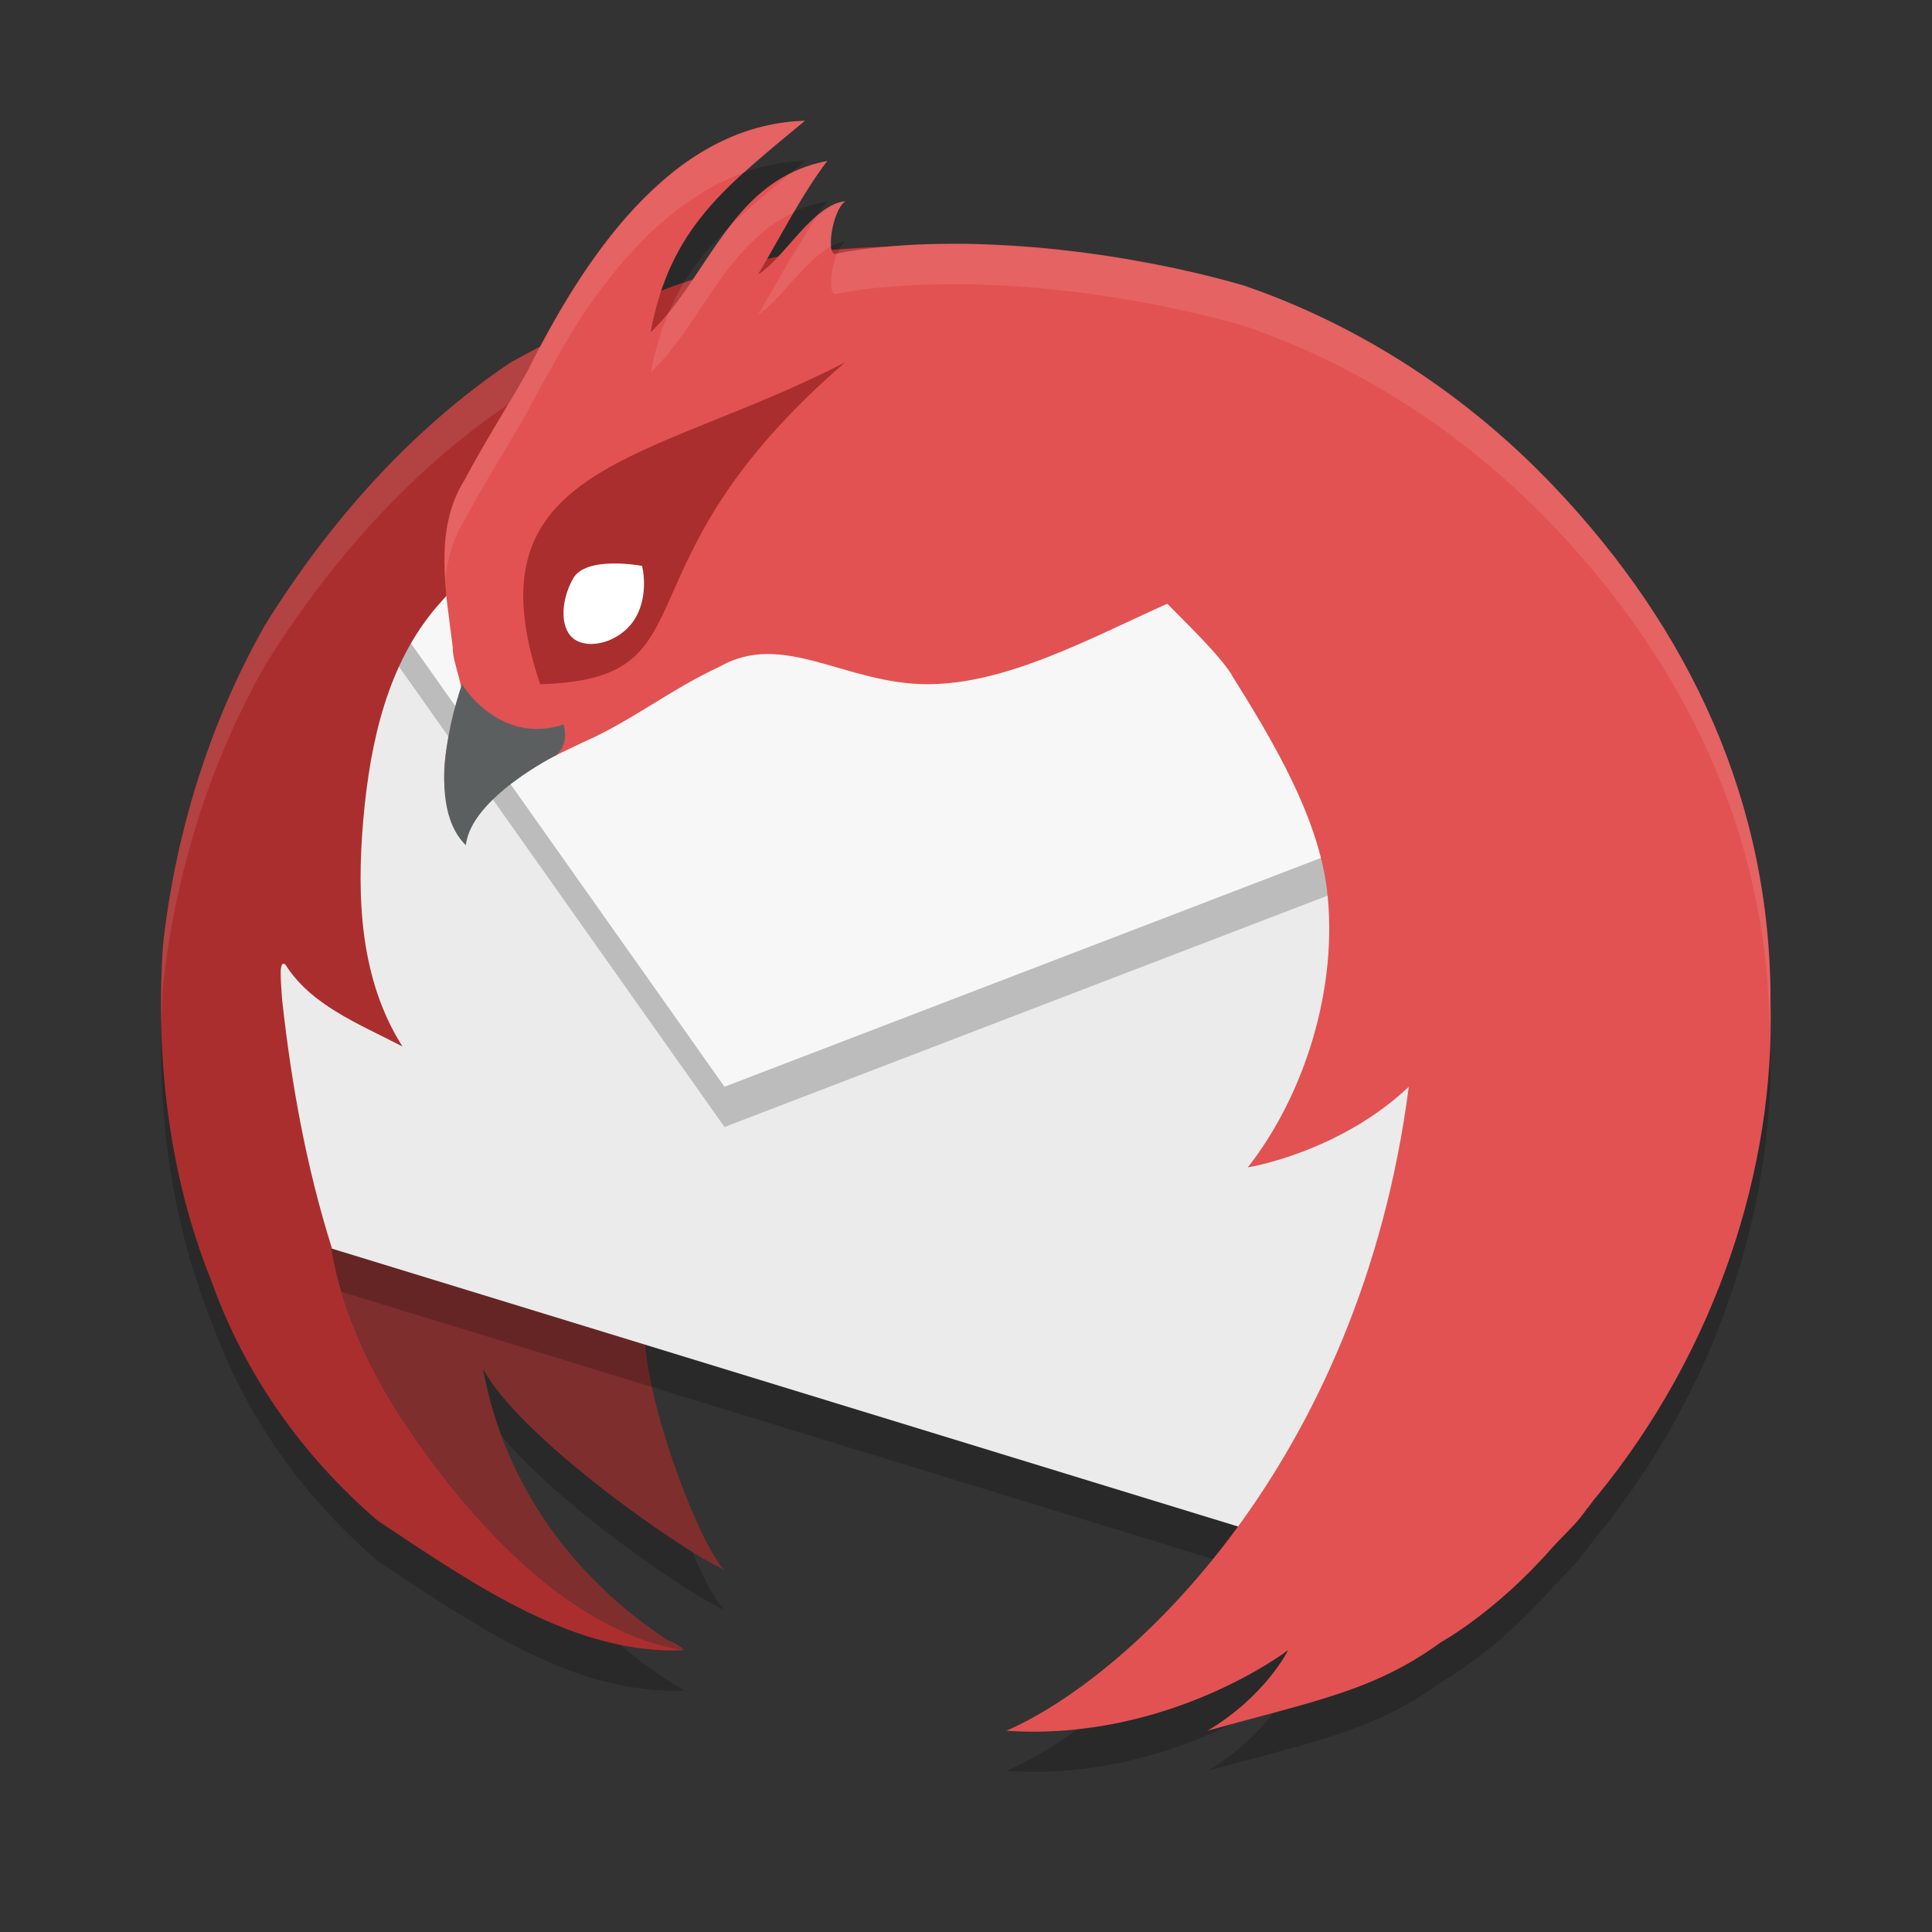 <?xml version="1.0" encoding="UTF-8" standalone="no"?>
<svg
   width="48"
   height="48"
   x="0"
   y="0"
   version="1.1"
   xml:space="preserve"
   id="svg30"
   sodipodi:docname="org.mozilla.Thunderbird.svg"
   inkscape:version="1.1 (c4e8f9ed74, 2021-05-24)"
   xmlns:inkscape="http://www.inkscape.org/namespaces/inkscape"
   xmlns:sodipodi="http://sodipodi.sourceforge.net/DTD/sodipodi-0.dtd"
   xmlns="http://www.w3.org/2000/svg"
   xmlns:svg="http://www.w3.org/2000/svg"><rect width="100%" height="100%" fill="#333333" stroke="none"/><defs
   id="defs34" /><sodipodi:namedview
   id="namedview32"
   pagecolor="#505050"
   bordercolor="#eeeeee"
   borderopacity="1"
   inkscape:pageshadow="0"
   inkscape:pageopacity="0"
   inkscape:pagecheckerboard="0"
   showgrid="false"
   inkscape:zoom="18.1875"
   inkscape:cx="24"
   inkscape:cy="23.972509"
   inkscape:window-width="1920"
   inkscape:window-height="1048"
   inkscape:window-x="1360"
   inkscape:window-y="0"
   inkscape:window-maximized="1"
   inkscape:current-layer="svg30" />
 <path
   style="opacity:0.2"
   d="m 20,4 c -3.132,0.084 -5.222,3.05 -6.576,5.613 -0.247,0.131 -0.495,0.256 -0.74,0.393 -2.488,1.673 -4.526,3.989 -6.1,6.523 -1.384,2.444 -2.223,5.162 -2.535,7.947 -0.185,2.824 0.138,5.702 1.201,8.344 0.824,2.322 2.275,4.369 4.133,5.959 C 11.849,40.425 14.309,42.115 17,42 c -1,-0.578 -4.216,-2.699 -5,-7 0.832,1.63 4.872,4.504 6,5 -0.56,-0.523 -1.823,-3.75 -1.971,-5.592 L 8.25,32.024 C 7.616,30.019 7.239,27.945 7.008,25.825 6.978,25.351 6.919,24.837 7.09,24.963 7.728,25.975 8.892,26.426 10,27 8.949,25.347 8.855,23.321 9.027,21.356 9.201,19.384 9.645,17.472 10.867,16.055 c 0.073,-0.084 0.157,-0.163 0.232,-0.246 0.044,0.427 0.099,0.852 0.148,1.266 -0.018,0.38 0.358,1.178 0.176,1.258 -0.368,1.11 -0.717,2.542 0.162,3.512 0.278,-1.255 1.79,-1.859 2.869,-2.387 1.22,-0.53 2.208,-1.332 3.416,-1.889 1.592,-0.913 3.129,0.432 5.174,0.432 1.955,0 4.02,-1.13 5.955,-2 0.45,0.466 1.255,1.223 1.607,1.775 h -0.004 c 1.008,1.613 2.136,3.486 2.365,5.326 0.287,2.407 -0.54,5.074 -1.963,6.896 -1.69e-4,2.8e-5 -0.012,0.004 -0.012,0.004 3.3e-5,0 0.01,-2.6e-5 0.01,0 0.029,0.004 2.294,-0.386 3.996,-2.002 -1.215,9.391 -6.968,14.688 -10,16 4.037,0.272 6.994,-2 7,-2 0.005,0 -0.56,1.14 -2,2 2.638,-0.739 4.132,-0.985 5.797,-2.199 -6.23e-4,0 1.353,-0.736 2.764,-2.346 0.188,-0.214 0.51,-0.512 0.703,-0.756 0.12,-0.152 0.232,-0.307 0.35,-0.459 0.021,-0.025 0.045,-0.049 0.064,-0.074 2.97,-3.633 4.416,-8.15 4.309,-12.244 0.021,-4.962 -1.994,-9.271 -5.377,-12.832 C 36.163,10.515 33.383,8.939 30.881,8.086 28.089,7.285 24.74,6.885 22.035,7.133 21.603,7.146 21.304,7.163 20.67,7.217 20.579,6.966 20.731,6.192 21,6 c -0.6,0.056 -1.153,0.827 -1.666,1.377 -0.102,0.019 -0.19,0.041 -0.283,0.062 C 19.517,6.631 19.997,5.724 20.553,5 18.818,5.324 18.061,6.691 17.213,7.948 16.947,8.035 16.69,8.14 16.43,8.239 17.052,6.375 18.278,5.424 20,4 Z"
   id="path2" />
 <path
   style="fill:none"
   d="m 40.404,-38.312 a 20.426,20.426 0 1 1 40.154,-7.522 20.426,20.426 0 1 1 -40.154,7.522 z"
   id="path4" />
 <path
   style="fill:#7f2e2e;fill-opacity:1"
   d="m 10.326,35.758 c 1.737,2.498 4.115,4.848 6.674,5.242 -1,-0.578 -4.216,-2.699 -5,-7 0.832,1.63 4.872,4.504 6,5 -0.56,-0.523 -1.823,-3.75 -1.971,-5.592 l -7.805,-2.393 c 0.045,0.068 0.205,2.074 2.102,4.743 z"
   id="path6" />
 <path
   style="opacity:0.2"
   d="M 36,19 23,14.441 9.068,15.369 5.513,19.807 c 0.633,4.102 0.24,8.542 2.443,12.126 L 31,39 l 4.979,-8.734 z"
   id="path8" />
 <path
   style="fill:#ebebeb"
   d="M 36,18 23,13.441 9.068,14.369 5.513,18.807 c 0.633,4.102 0.24,8.542 2.443,12.126 L 31,38 l 4.979,-8.734 z"
   id="path10" />
 <path
   style="opacity:0.2"
   d="M 34.943,21.5 33.014,15.164 9.423,14.927 9.289,15.092 9.068,15.369 18,28 Z"
   id="path12" />
 <path
   style="fill:#3f7da7;fill-rule:evenodd"
   d="m 9.402,14.103 2.347,0.335 0.644,-3.141 -1.289,0.628 z"
   id="path14" />
 <path
   style="fill:#f7f7f7"
   d="M 34.943,20.5 33.014,14.164 9.423,13.927 9.289,14.092 9.068,14.369 18,27 Z"
   id="path16" />
 <path
   style="fill:#ab2e2e;fill-opacity:1"
   d="M 22.949,6.1 C 22.947,6.1 19.983,6.114 18.689,6.529 16.534,7.027 14.6,7.944 12.684,9.006 10.195,10.679 8.158,12.995 6.584,15.529 5.2,17.973 4.361,20.691 4.049,23.477 3.864,26.301 4.187,29.178 5.25,31.82 6.074,34.142 7.525,36.19 9.383,37.779 11.849,39.425 14.309,41.115 17,41 14.441,40.605 12.063,38.256 10.326,35.758 8.429,33.089 8.27,31.084 8.225,31.016 L 8.25,31.023 C 7.616,29.018 7.239,26.944 7.008,24.824 6.978,24.35 6.919,23.837 7.09,23.963 7.728,24.975 8.892,25.425 10,26 8.949,24.347 8.855,22.321 9.027,20.355 9.201,18.383 9.645,16.471 10.867,15.055 14.069,11.39 18.74,8.424 22.949,6.1 Z M 17,41 C 16.874,40.887 16.743,40.814 16.607,40.758 16.754,40.852 16.896,40.94 17,41 Z"
   id="path18" />
 <path
   style="fill:#e25252;fill-opacity:1"
   d="m 20,3 c -3.387,0.09 -5.567,3.559 -6.902,6.236 -0.481,0.851 -1.122,1.861 -1.542,2.664 -0.804,1.267 -0.475,2.788 -0.308,4.173 -0.018,0.38 0.358,1.177 0.176,1.257 -0.368,1.11 -0.718,2.543 0.161,3.513 0.278,-1.255 1.791,-1.86 2.87,-2.387 1.22,-0.53 2.208,-1.332 3.416,-1.889 1.592,-0.913 3.129,0.432 5.174,0.432 1.955,0 4.02,-1.13 5.955,-2 0.45,0.466 1.256,1.222 1.608,1.775 h -0.005 c 1.008,1.613 2.136,3.488 2.365,5.328 0.287,2.407 -0.539,5.074 -1.962,6.896 -1.69e-4,2.8e-5 -0.011,0.003 -0.011,0.003 3.3e-5,0 0.01,-2.6e-5 0.01,0 0.029,0.004 2.293,-0.385 3.996,-2.001 -1.215,9.391 -6.968,14.688 -10,16 4.037,0.272 6.994,-2 7,-2 0.005,0 -0.56,1.14 -2,2 2.638,-0.739 4.132,-0.984 5.797,-2.199 -6.23e-4,0 1.353,-0.736 2.764,-2.346 0.188,-0.214 0.51,-0.511 0.704,-0.755 0.12,-0.152 0.231,-0.307 0.349,-0.459 0.021,-0.025 0.044,-0.049 0.064,-0.074 2.97,-3.633 4.417,-8.151 4.309,-12.245 0.021,-4.962 -1.993,-9.27 -5.377,-12.831 C 36.163,9.515 33.384,7.939 30.881,7.087 27.639,6.156 23.639,5.759 20.777,6.3 20.506,6.391 20.666,5.238 21,5 20.198,5.075 19.48,6.426 18.83,6.822 19.364,5.938 19.912,4.835 20.553,4 18.168,4.445 17.63,6.865 16.163,8.256 16.646,5.672 17.989,4.663 20,3 Z"
   id="path20" />
 <path
   style="fill:#ab2e2e;fill-opacity:1"
   d="M 13.414,17 C 17.859,16.872 15.068,14.117 21,9 16.167,11.502 11.567,11.499 13.42,17 h -0.006 z"
   id="path22" />
 <path
   style="fill:#ffffff"
   d="m 15.806,15.319 c -0.32,0.584 -1.065,0.819 -1.478,0.599 -0.422,-0.22 -0.419,-0.955 -0.093,-1.538 0.315,-0.584 1.707,-0.322 1.714,-0.322 0.007,0 0.177,0.679 -0.143,1.261 z"
   id="path24" />
 <path
   style="fill:#5c5f60"
   d="m 13.877,18.7 c 0,0 0.257,-0.248 0.123,-0.7 -1.6,0.529 -2.528,-1.002 -2.522,-1.002 0.005,0 -1.057,2.877 0.097,4.002 0.124,-1.177 2.243,-2.238 2.249,-2.238"
   id="path26" />
 <path
   style="opacity:0.1;fill:#ffffff"
   d="m 20,3 c -0.201,0.005 -0.397,0.024 -0.59,0.053 -0.088,0.013 -0.173,0.033 -0.26,0.051 -0.107,0.022 -0.214,0.042 -0.318,0.07 -0.089,0.024 -0.176,0.055 -0.264,0.084 -0.092,0.031 -0.185,0.06 -0.275,0.096 -0.093,0.037 -0.183,0.08 -0.273,0.121 -0.087,0.04 -0.173,0.079 -0.258,0.123 -0.074,0.039 -0.146,0.079 -0.219,0.121 -0.1,0.058 -0.199,0.118 -0.297,0.182 -0.067,0.044 -0.134,0.088 -0.199,0.135 -0.07,0.049 -0.137,0.101 -0.205,0.152 -0.162,0.123 -0.311,0.265 -0.465,0.402 -0.158,0.141 -0.316,0.282 -0.465,0.436 -0.137,0.141 -0.267,0.288 -0.396,0.438 -0.13,0.15 -0.258,0.3 -0.381,0.457 -0.138,0.177 -0.269,0.356 -0.398,0.539 -0.095,0.134 -0.189,0.266 -0.279,0.402 -0.144,0.218 -0.281,0.435 -0.414,0.656 -0.055,0.092 -0.109,0.183 -0.162,0.275 -0.16,0.276 -0.312,0.547 -0.455,0.818 -4.03e-4,7.633e-4 -0.002,0.001 -0.002,0.002 -0.247,0.131 -0.495,0.256 -0.74,0.393 -2.488,1.673 -4.526,3.989 -6.1,6.523 -1.384,2.444 -2.223,5.162 -2.535,7.947 -0.043,0.659 -0.056,1.32 -0.041,1.98 0.007,-0.327 0.02,-0.654 0.041,-0.98 0.312,-2.785 1.151,-5.504 2.535,-7.947 1.56,-2.512 3.576,-4.807 6.033,-6.477 -0.378,0.637 -0.768,1.287 -1.061,1.848 -0.481,0.758 -0.541,1.608 -0.488,2.465 0.055,-0.509 0.196,-1.004 0.488,-1.465 0.42,-0.804 1.06,-1.813 1.541,-2.664 0.164,-0.329 0.37,-0.68 0.561,-1.025 0.206,-0.374 0.416,-0.751 0.654,-1.125 0.049,-0.076 0.096,-0.153 0.146,-0.229 0.105,-0.159 0.215,-0.315 0.326,-0.471 0.097,-0.135 0.195,-0.267 0.297,-0.398 0.097,-0.126 0.197,-0.249 0.299,-0.371 0.124,-0.149 0.253,-0.291 0.385,-0.432 0.096,-0.103 0.192,-0.207 0.291,-0.305 0.149,-0.146 0.306,-0.282 0.463,-0.416 0.093,-0.079 0.184,-0.16 0.279,-0.234 0.191,-0.147 0.389,-0.278 0.592,-0.402 0.072,-0.044 0.14,-0.096 0.213,-0.137 0.282,-0.158 0.575,-0.295 0.881,-0.402 6.27e-4,-5.681e-4 0.001,-0.001 0.002,-0.002 0.009,-0.003 0.018,-0.008 0.027,-0.012 C 18.962,3.869 19.445,3.459 20,3 Z m 0.553,1 c -0.181,0.034 -0.349,0.083 -0.508,0.141 -0.154,0.056 -0.3,0.118 -0.439,0.189 -0.005,0.004 -0.007,0.008 -0.012,0.012 -0.025,0.021 -0.044,0.038 -0.068,0.059 -0.491,0.406 -0.959,0.798 -1.354,1.18 -0.344,0.439 -0.657,0.91 -0.975,1.373 -0.071,0.024 -0.14,0.052 -0.211,0.078 -0.134,0.221 -0.251,0.461 -0.359,0.711 -0.005,0.006 -0.009,0.012 -0.014,0.018 -0.026,0.061 -0.046,0.131 -0.07,0.193 -0.037,0.095 -0.08,0.184 -0.113,0.285 0.003,-0.001 0.006,-0.003 0.01,-0.004 -0.108,0.314 -0.205,0.645 -0.275,1.021 0.4,-0.379 0.729,-0.837 1.047,-1.309 2.03e-4,-3.007e-4 0.002,3.008e-4 0.002,0 0.174,-0.258 0.345,-0.519 0.521,-0.775 0.171,-0.248 0.348,-0.488 0.537,-0.717 0.016,-0.019 0.033,-0.037 0.049,-0.057 0.172,-0.202 0.357,-0.392 0.557,-0.564 0.04,-0.035 0.078,-0.071 0.119,-0.104 0.088,-0.07 0.177,-0.137 0.271,-0.199 0.058,-0.038 0.121,-0.07 0.182,-0.105 0.088,-0.051 0.173,-0.105 0.268,-0.148 0.003,-0.005 0.007,-0.01 0.01,-0.016 0.001,-6.237e-4 0.003,-0.001 0.004,-0.002 0.26,-0.444 0.531,-0.88 0.822,-1.26 z m 0.447,1 c -0.12,0.011 -0.238,0.056 -0.354,0.121 -0.078,0.044 -0.156,0.106 -0.232,0.166 -0.033,0.025 -0.065,0.043 -0.098,0.07 -5.01e-4,7.252e-4 -0.002,0.001 -0.002,0.002 -0.008,0.007 -0.016,0.011 -0.023,0.018 C 20.142,5.594 20.006,5.834 19.865,6.066 19.764,6.23 19.662,6.387 19.564,6.553 19.423,6.797 19.29,7.026 19.154,7.264 c -0.034,0.059 -0.07,0.118 -0.104,0.176 -0.073,0.126 -0.149,0.263 -0.221,0.383 0.162,-0.099 0.331,-0.263 0.502,-0.445 2.9e-4,-3.09e-4 0.002,3.092e-4 0.002,0 0.119,-0.127 0.244,-0.268 0.367,-0.406 0.008,-0.009 0.017,-0.018 0.025,-0.027 0.116,-0.131 0.235,-0.257 0.355,-0.377 0.042,-0.042 0.085,-0.08 0.127,-0.119 0.138,-0.127 0.278,-0.239 0.422,-0.316 0.007,-0.004 0.014,-0.012 0.021,-0.016 0.002,-0.001 0.005,-0.003 0.008,-0.004 -0.026,-0.203 0.029,-0.534 0.135,-0.793 0.016,-0.039 0.027,-0.083 0.045,-0.117 C 20.886,5.113 20.94,5.043 21,5 Z m 2.107,1.064 c -0.368,0.011 -0.724,0.036 -1.072,0.068 -0.041,0.004 -0.085,0.004 -0.125,0.008 -0.33,0.012 -0.631,0.029 -1.064,0.064 -0.014,0.025 -0.017,0.062 -0.029,0.09 -0.007,0.001 -0.015,0.003 -0.021,0.004 -0.056,0.132 -0.093,0.282 -0.119,0.43 -0.007,0.04 -0.011,0.073 -0.016,0.111 -0.008,0.064 -0.016,0.124 -0.016,0.18 -7e-6,0.003 0.002,0.005 0.002,0.008 0.001,0.177 0.037,0.305 0.131,0.273 0.356,-0.067 0.73,-0.121 1.117,-0.16 0.002,-5.93e-5 0.004,5.91e-5 0.006,0 0.043,-0.004 0.091,-0.004 0.135,-0.008 0.603,-0.055 1.242,-0.073 1.896,-0.066 0.092,9.683e-4 0.181,-0.002 0.273,0 0.219,0.005 0.443,0.018 0.666,0.029 0.204,0.01 0.407,0.019 0.613,0.035 0.173,0.013 0.346,0.03 0.52,0.047 0.202,0.019 0.405,0.042 0.607,0.066 0.656,0.077 1.311,0.178 1.957,0.301 0.116,0.022 0.23,0.047 0.346,0.07 0.64,0.13 1.269,0.277 1.871,0.447 0.031,0.009 0.065,0.016 0.096,0.025 0.938,0.32 1.916,0.74 2.9,1.277 0.656,0.358 1.314,0.768 1.967,1.234 0.979,0.699 1.944,1.524 2.861,2.49 3.311,3.485 5.297,7.69 5.361,12.52 0.004,-0.229 0.022,-0.461 0.016,-0.688 0.021,-4.962 -1.994,-9.271 -5.377,-12.832 C 36.163,9.514 33.383,7.939 30.881,7.086 30.319,6.925 29.732,6.783 29.135,6.656 28.891,6.604 28.644,6.565 28.396,6.52 28.036,6.453 27.677,6.388 27.312,6.336 c -0.28,-0.04 -0.557,-0.07 -0.838,-0.102 -0.347,-0.039 -0.689,-0.074 -1.033,-0.1 -0.282,-0.021 -0.558,-0.036 -0.836,-0.047 -0.145,-0.006 -0.296,-0.02 -0.439,-0.023 -0.27,-0.006 -0.532,-5.185e-4 -0.795,0.004 -0.086,0.001 -0.178,-0.006 -0.264,-0.004 z"
   id="path28" />
</svg>
